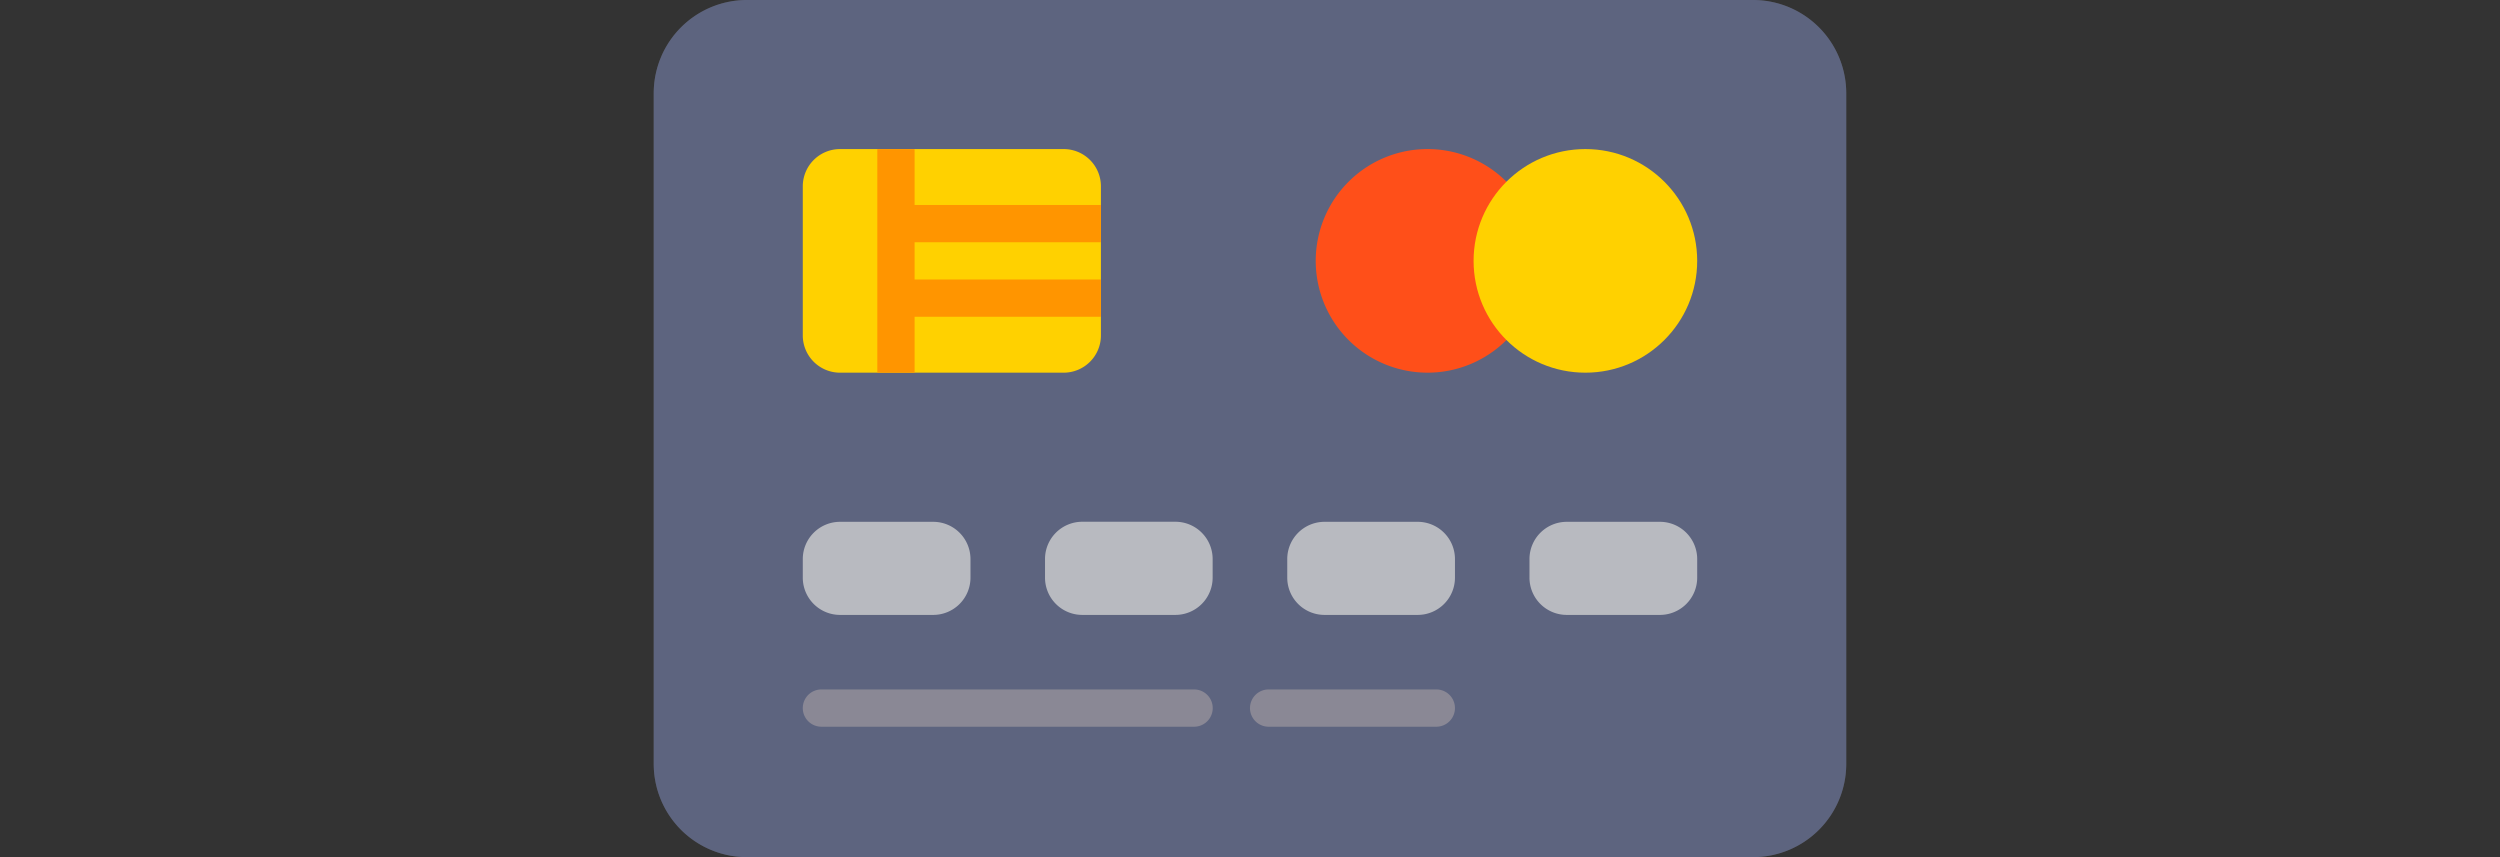 <svg xmlns="http://www.w3.org/2000/svg" width="140" height="48"><rect width="100%" height="100%" fill="#333333" stroke="none"/><defs><clipPath id="a"><path data-name="Прямоугольник 3197" transform="translate(25 25)" fill="#fff" d="M0 0h140v48H0z"/></clipPath></defs><g data-name="Группа масок 121" transform="translate(-25 -25)" clip-path="url(#a)"><g data-name="credit-card (2)" transform="translate(61.608 15.609)"><path data-name="Контур 12516" d="M61.565 9.391H5.217A5.223 5.223 0 000 14.609v37.565a5.223 5.223 0 005.217 5.217h56.348a5.223 5.223 0 005.217-5.217V14.609a5.223 5.223 0 00-5.217-5.218z" fill="#fff" opacity=".1"/><path data-name="Контур 12517" d="M22.957 30.261H10.435a2.087 2.087 0 01-2.087-2.087v-8.348a2.087 2.087 0 012.087-2.087h12.522a2.087 2.087 0 012.087 2.087v8.348a2.087 2.087 0 01-2.087 2.087z" fill="#fff" opacity=".15"/><path data-name="Контур 12518" d="M15.652 43.826h-5.217a2.087 2.087 0 01-2.087-2.087V40.7a2.087 2.087 0 012.087-2.087h5.217a2.087 2.087 0 012.087 2.087v1.043a2.087 2.087 0 01-2.087 2.083z" fill="#fff" opacity=".1"/><path data-name="Контур 12519" d="M29.217 43.826H24a2.087 2.087 0 01-2.087-2.087V40.7A2.087 2.087 0 0124 38.609h5.217A2.087 2.087 0 0131.3 40.7v1.043a2.087 2.087 0 01-2.083 2.083z" fill="#fff" opacity=".1"/><path data-name="Контур 12520" d="M42.783 43.826h-5.218a2.087 2.087 0 01-2.087-2.087V40.7a2.087 2.087 0 012.087-2.087h5.217A2.087 2.087 0 0144.87 40.7v1.043a2.087 2.087 0 01-2.087 2.083z" fill="#fff" opacity=".1"/><path data-name="Контур 12521" d="M56.348 43.826H51.13a2.087 2.087 0 01-2.087-2.087V40.7a2.087 2.087 0 012.087-2.087h5.217a2.087 2.087 0 012.088 2.087v1.043a2.087 2.087 0 01-2.087 2.083z" fill="#fff" opacity=".1"/><path data-name="Контур 12522" d="M30.261 50.087H9.391a1.043 1.043 0 110-2.087h20.87a1.043 1.043 0 110 2.087z" fill="#fff" opacity=".15"/><path data-name="Контур 12523" d="M43.826 50.087h-9.391a1.043 1.043 0 110-2.087h9.391a1.043 1.043 0 010 2.087z" fill="#fff" opacity=".15"/><path data-name="Контур 12524" d="M48 28.174a6.261 6.261 0 110-8.349" fill="#fff" opacity=".1"/><path data-name="Контур 12525" d="M25.043 25.043H14.609v-2.086h10.434V20.87H14.609v-3.13h-2.087v12.521h2.087V27.13h10.434z" opacity=".2"/><circle data-name="Эллипс 70" cx="6.261" cy="6.261" r="6.261" transform="translate(45.913 17.739)" fill="#6f7173"/></g><g data-name="credit-card (2)" transform="translate(61.608 15.609)"><path data-name="Контур 12526" d="M61.565 9.391H5.217A5.223 5.223 0 000 14.609v37.565a5.223 5.223 0 005.217 5.217h56.348a5.223 5.223 0 005.217-5.217V14.609a5.223 5.223 0 00-5.217-5.218z" fill="#5d647f"/><path data-name="Контур 12527" d="M22.957 30.261H10.435a2.087 2.087 0 01-2.087-2.087v-8.348a2.087 2.087 0 012.087-2.087h12.522a2.087 2.087 0 012.087 2.087v8.348a2.087 2.087 0 01-2.087 2.087z" fill="#ffd100"/><path data-name="Контур 12528" d="M15.652 43.826h-5.217a2.087 2.087 0 01-2.087-2.087V40.7a2.087 2.087 0 012.087-2.087h5.217a2.087 2.087 0 012.087 2.087v1.043a2.087 2.087 0 01-2.087 2.083z" fill="#b8bac0"/><path data-name="Контур 12529" d="M29.217 43.826H24a2.087 2.087 0 01-2.087-2.087V40.7A2.087 2.087 0 0124 38.609h5.217A2.087 2.087 0 0131.3 40.7v1.043a2.087 2.087 0 01-2.083 2.083z" fill="#b8bac0"/><path data-name="Контур 12530" d="M42.783 43.826h-5.218a2.087 2.087 0 01-2.087-2.087V40.7a2.087 2.087 0 012.087-2.087h5.217A2.087 2.087 0 0144.87 40.7v1.043a2.087 2.087 0 01-2.087 2.083z" fill="#b8bac0"/><path data-name="Контур 12531" d="M56.348 43.826H51.13a2.087 2.087 0 01-2.087-2.087V40.7a2.087 2.087 0 012.087-2.087h5.217a2.087 2.087 0 012.088 2.087v1.043a2.087 2.087 0 01-2.087 2.083z" fill="#b8bac0"/><path data-name="Контур 12532" d="M30.261 50.087H9.391a1.043 1.043 0 110-2.087h20.87a1.043 1.043 0 110 2.087z" fill="#8a8895"/><path data-name="Контур 12533" d="M43.826 50.087h-9.391a1.043 1.043 0 110-2.087h9.391a1.043 1.043 0 010 2.087z" fill="#8a8895"/><path data-name="Контур 12534" d="M48 28.174a6.261 6.261 0 110-8.349" fill="#ff4f19"/><path data-name="Контур 12535" d="M25.043 25.043H14.609v-2.086h10.434V20.87H14.609v-3.13h-2.087v12.521h2.087V27.13h10.434z" fill="#ff9500"/><circle data-name="Эллипс 71" cx="6.261" cy="6.261" r="6.261" transform="translate(45.913 17.739)" fill="#ffd100"/></g></g></svg>